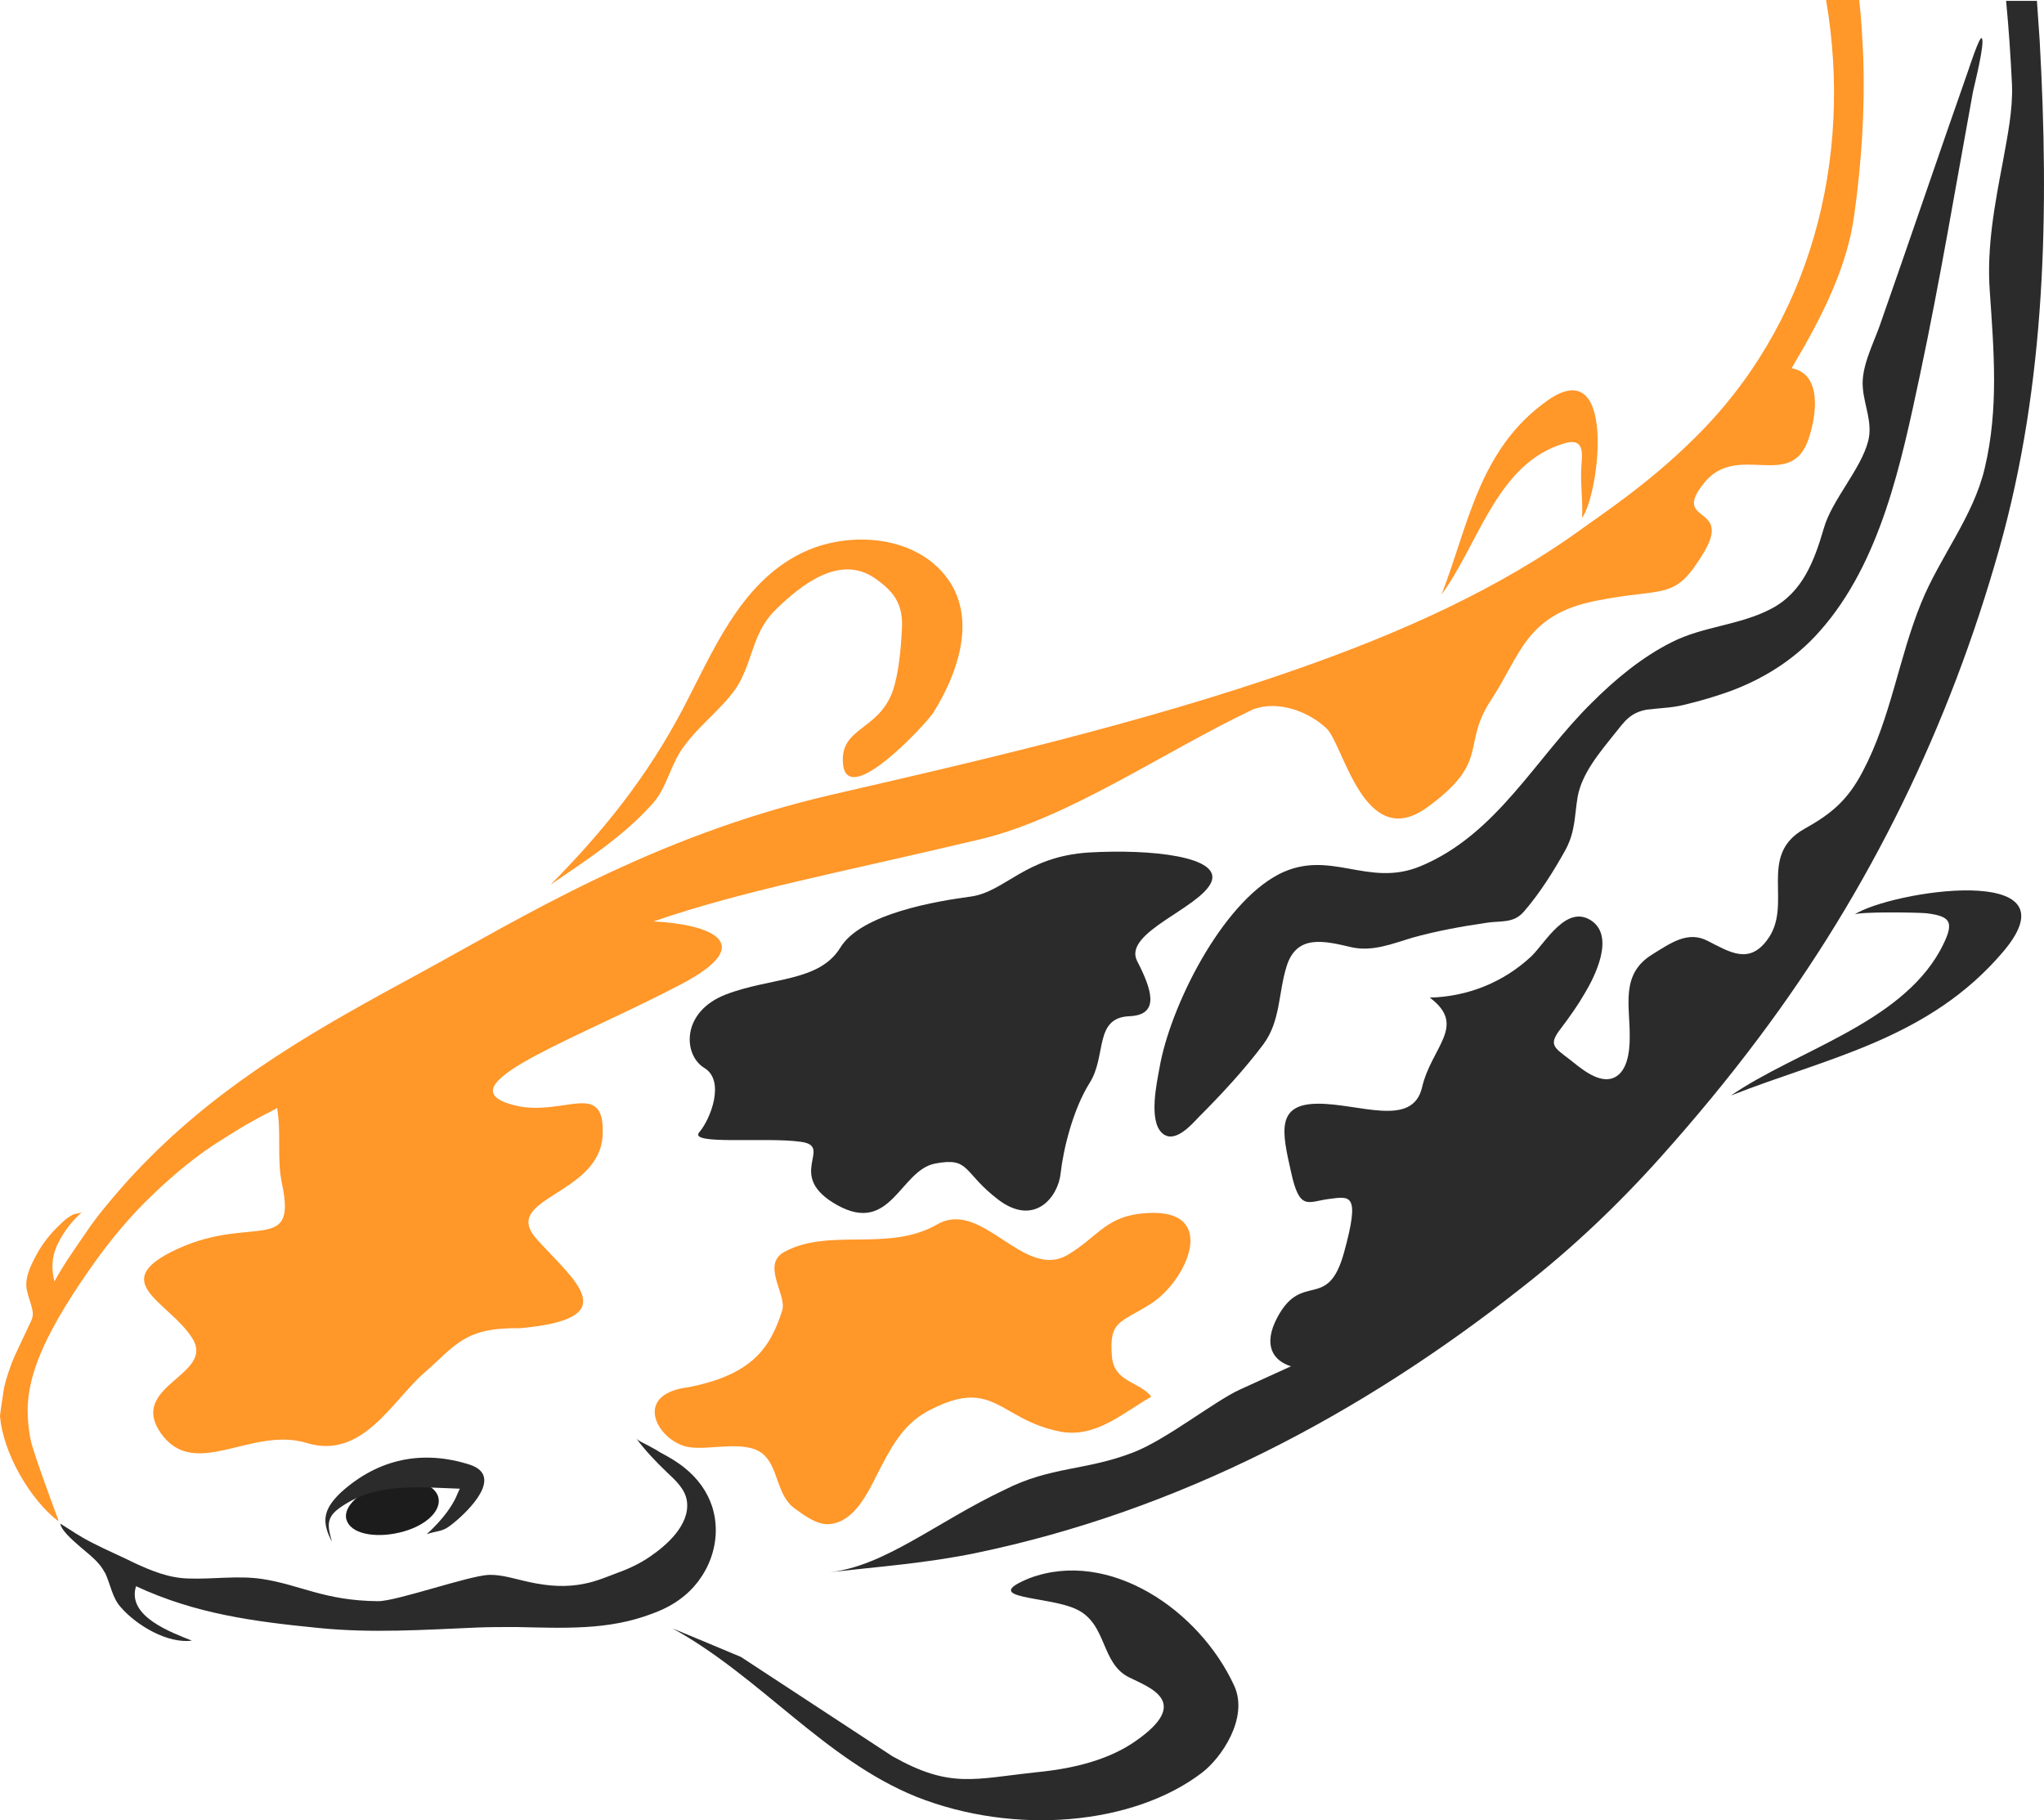 <?xml version="1.0" encoding="utf-8"?>
<!-- Generator: Adobe Illustrator 15.0.0, SVG Export Plug-In . SVG Version: 6.00 Build 0)  -->
<!DOCTYPE svg PUBLIC "-//W3C//DTD SVG 1.1//EN" "http://www.w3.org/Graphics/SVG/1.1/DTD/svg11.dtd">
<svg version="1.1" id="Layer_1" xmlns="http://www.w3.org/2000/svg" xmlns:xlink="http://www.w3.org/1999/xlink" x="0px" y="0px"
	 width="450.757px" height="401.406px" viewBox="8 -0.2 450.757 401.406" enable-background="new 8 -0.2 450.757 401.406"
	 xml:space="preserve">
<path fill="#1C1C1C" d="M104.4,329.3c-1.5-2.898-6.8-3.7-12.3-2s-8.9,5.4-7.5,8.102c1.3,2.898,7,3.698,12.5,2.1
	C102.7,335.9,105.9,332.2,104.4,329.3z"/>
<g>
	<path fill="#2B2B2B" d="M83.2,328.9c8.3-7.5,18.1-9.4,28.4-6.102c7.6,2.5-0.3,10.2-3.5,12.8c-2.5,2.102-3,1.602-6,2.5
		c0,0,4.4-3.698,6.5-8.198c0-0.102,0.8-1.802,0.8-1.802c-9-0.3-18.6-1.5-26.6,4.302c-3,2.198-2.5,4.1-1.6,7.398
		C78.9,335.4,79.2,332.7,83.2,328.9z"/>
</g>
<path fill="#2B2B2B" d="M257.101,223.9c-7.899,0.3-5,8.699-8.801,14.699c-3.699,5.899-5.8,14.601-6.398,19.899
	c-0.5,5.2-5.7,11.899-13.7,5.899c-8-6.101-6.2-9.5-14-8c-7.7,1.5-9.7,15.699-21.5,9.199c-11.9-6.6-0.6-13-8.1-14
	c-7.6-1.1-24.9,0.801-22.4-2.1s5.8-11.4,1.1-14.2c-4.7-2.899-5.1-12.399,4.8-16.2c9.9-3.8,20.5-2.699,25.2-10.3
	c4.6-7.6,21.5-10.3,28.9-11.3c7.5-1.1,11.899-8.8,25.899-9.7c13.801-0.8,29.5,0.9,27,6.6c-2.601,5.7-19.301,11-16.399,17.2
	C261.899,217.8,264,223.6,257.101,223.9z"/>
<path fill="#2B2B2B" d="M375.101,155.9c1.301-0.1,2.699-0.3,4-0.6c3.801-0.9,7.601-2,11.301-3.4c7.198-2.8,13.698-7,18.898-12.9
	c13.5-15.2,18-37.3,22.102-56.5C435.8,61.8,439.3,40.8,443.1,20c0.2-1,2.802-11.2,1.9-11.8c-0.5-0.3-2.7,6.4-2.9,7
	c-6.6,18.8-13,37.7-19.6,56.5c-1.5,4.2-4.1,9.1-3.7,13.6c0.3,3.9,2.2,7.7,1.2,11.7c-1.6,6.3-8,13-9.8,19.3
	c-2.102,7.2-4.7,14.2-11.7,17.8c-6.899,3.6-14.899,3.8-21.8,7.3c-6.602,3.3-12.5,8.2-17.7,13.4c-12.399,12.2-20.899,29-37.7,36
	c-11.699,4.9-20-4-31.3,1.8c-12.7,6.6-24,29.3-26.3,42.7c-0.602,3.3-2.4,11.5,0.5,14.3c2.699,2.602,6.398-1.6,8.199-3.5
	c4.899-4.898,10-10.398,14.199-16c3.801-5.1,3.301-11.3,5.102-17.1c2.199-7.3,8.398-5.7,14.398-4.3c4.602,1,9-0.8,13.301-2.101
	c5.399-1.5,10.899-2.5,16.399-3.301c3.101-0.5,5.9,0.2,8.2-2.4c3.5-4,6.7-9.1,9.3-13.8c2.101-4,1.9-7.2,2.601-11.5
	c0.899-5.2,4.899-9.9,8.101-13.9c2.3-2.9,3.5-4.7,7.101-5.4C372.3,156.2,373.7,156,375.101,155.9z"/>
<path fill="#2B2B2B" d="M156.3,358.9c19.3,10.6,33.5,28.898,53.7,37.1c21.899,8.7,48.101,6.2,63.101-5.3
	c4.199-3.2,10.301-12,7.101-19.102c-7.7-16.8-27.601-30.3-45.101-23.8c-11.601,4.7,4.101,3.9,10.301,6.9c6.8,3.2,5.3,11.898,11.6,15
	c4.6,2.3,13.8,5.398,1.5,14c-5.8,4.1-13.5,6.1-21.7,6.898c-14.1,1.5-19.2,3.7-32-3.5c-11.1-7.3-22.3-14.6-33.4-21.898
	C166.4,363.1,161.4,361,156.3,358.9z"/>
<path fill="#FF9729" d="M129.4,194.9c7.9-5.4,16.3-10.8,22.7-18.1c3-3.4,3.8-8.6,6.8-12.5c3.8-5.2,9.6-9.2,12.3-14.2
	c3.1-6,3-11.2,8.1-16.1c5.2-5,13.8-12.1,21.6-6.7c4.2,2.9,6.3,5.7,6,11.1c-0.2,4.3-0.7,9.9-2,13.7c-3.1,8.9-11.7,8-11,16.1
	c0.9,10.2,18.5-9,19.9-11.2c5-8,9.4-19.5,3.9-28.5c-6.7-10.8-22.5-11.9-33-6.7c-13.6,6.7-19.6,22-26.2,34.5
	C150.7,171.1,141,183.2,129.4,194.9z"/>
<path fill="#2B2B2B" d="M31.2,346.7c0,0,0-0.102-0.1-0.102c-1.3-2.6-3.9-4.3-6-6.198c-1-0.9-3.6-3.102-3.8-4.602
	c0.6,0.4,2.9,1.8,3.3,2.102c1.3,0.8,2.5,1.5,3.9,2.198c2.9,1.5,6,2.802,9,4.302c3.9,1.8,7.7,3.398,12.1,3.5
	c5.4,0.198,10.8-0.7,16.2,0.1c8.5,1.3,13.7,4.8,25.6,4.9c4.1,0,19.9-5.602,24.4-5.802c2.9-0.1,6.1,1,9,1.602
	c4.1,0.898,8.2,1.2,12.3,0.3c2.5-0.5,4.8-1.5,7.2-2.4c2.5-0.898,4.8-2,7-3.5c3.7-2.5,8.8-7,8.2-12.1c-0.3-2.8-2.6-4.8-4.5-6.6
	c-2.4-2.302-4.7-4.7-6.7-7.4c0.5,0.6,1.8,1.1,2.5,1.5c0.9,0.5,1.9,1,2.8,1.6c1.9,1,3.8,2.102,5.5,3.5c2.7,2.2,4.8,5,5.9,8.302
	c2.5,7.6-0.7,16-7.1,20.6c-1.9,1.4-4,2.4-6.2,3.2c-4.8,1.8-9.5,2.6-14.6,2.898c-5.1,0.302-10.2,0.102-15.3,0c-2.8,0-5.6,0-8.4,0.102
	c-11.8,0.5-23.4,1.3-35.2,0.1C64,357.4,51.1,355.7,38,349.6c-2.1,6.7,7.9,10.2,12.3,12c-5.4,0.7-12.2-3.398-15.6-7.3
	C32.8,352.3,32.4,349.3,31.2,346.7z"/>
<path fill="#FF9729" d="M159.9,305.7c13.7-2.7,17.9-8.4,20.6-16.9c1.1-3.5-4.8-10.2,0.6-13c10-5.3,22.8,0.2,33.6-6
	c9.9-5.7,19.1,12.5,28.8,6.7c7-4.2,8.399-8.7,17.601-9.2c16-0.899,8.5,15.3,0.399,20.2c-6.601,4.1-8.899,3.6-8.3,11.3
	c0.398,5.9,6.1,5.601,8.699,9c-6.199,3.5-12.199,9.2-20.101,7.7c-13.7-2.7-14.6-12.4-29.4-4.4c-5.6,3.102-8.2,8.5-11,13.9
	c-2.1,4.2-5.1,10.4-10.4,10.9c-2.7,0.3-5.6-1.9-7.7-3.4c-4.3-3.1-3.5-9.6-7.5-12.4c-3.8-2.6-11-0.6-15.3-1.1
	C153.5,318.4,146.7,307.3,159.9,305.7z"/>
<path fill="#2B2B2B" d="M389.7,241.4c20.898-8.301,43.7-12.301,60.2-31.9c16.5-19.7-25-13.2-33-8c1-0.7,14.1-0.5,16-0.3
	c5.5,0.7,6.3,2,2.898,8.3C426.8,225.6,404.1,231.5,389.7,241.4z"/>
<path fill="#FF9729" d="M325.899,130.9c5.899-15.1,8.199-32.1,23.399-42.8c15.2-10.7,11.5,20.4,7.601,25.9
	c0.199-4.1-0.5-8.1-0.101-12.3c0.3-3.3-0.3-5.2-3.899-4.1C338.101,102,334.2,119.6,325.899,130.9z"/>
<path fill="#FF9729" d="M8.9,305.8c0.5-2.2,1.4-4.8,2.3-6.899c1-2.199,2.1-4.399,3.1-6.601c0.7-1.5,1.2-2.2,0.8-3.8
	c-0.3-1.4-0.9-2.8-1.2-4.3c-0.5-2.601,0.9-5.4,2.1-7.601c1.4-2.699,3.4-5.101,5.7-7.199c0.7-0.7,1.5-1.301,2.5-1.801
	c0.4-0.199,1.5-0.199,1.9-0.5c-2.3,2-4.2,4.5-5.5,7.301c-1.2,2.6-1.3,5.199-0.6,8c2-3.7,4.5-7.2,6.9-10.7
	c2.4-3.601,5.2-6.9,8-10.101c2-2.301,4.1-4.5,6.3-6.699c8.3-8.301,17.7-15.602,27.5-22c10.2-6.7,21-12.602,31.7-18.4
	c22.6-12.3,51.3-30.2,90.8-39.4c29.5-6.8,68.3-15.6,103-27.8c22.199-7.8,44.398-17.5,63.5-31.5c3-2.2,13.8-9.3,23.6-19
	c26.102-25.4,35.4-61.9,29.4-97h7.3c0.5,4.2,0.7,8.5,0.9,12.7c0.398,11.6-0.4,23.3-2,34.8C415.3,58.7,410.1,69.2,403.1,81
	c6.9,1.3,5.4,10.6,3.802,15.4c-3.802,11.9-15.7,0.7-23.102,9.9c-7.398,9.2,6.4,4.6-0.1,15.4c-6.5,10.8-8.301,7.5-23.801,10.6
	c-15.5,3.1-16.5,11.9-23.101,21.9c-6.6,10,0,13.4-14,23.6c-14,10.2-18.5-13.9-22.3-17.4c-3.6-3.4-10.4-6.4-16.3-4.1
	c-20.101,9.6-40.7,24-60.1,28.6c-31.6,7.5-51.9,11.2-72,18.1c12.3,0.6,23.5,4.7,6.2,13.8c-22.2,11.7-50.5,21.601-38.9,26.101
	s22.1-6.101,21.5,7.199c-0.6,13.4-22.8,13.801-14.5,23c8.3,9.2,19.7,17.5-3.7,19.602c-12.3-0.2-14.1,3.699-21.2,9.898
	c-7,6.102-13.6,19.2-25.9,15.4c-12.2-3.7-24.6,8.4-32.1-2.1c-7.4-10.602,12.1-12.801,6.9-21c-5.2-8.2-19.3-12.4-3-19.801
	c16.2-7.301,26.1,1.301,22.8-14.199c-1.2-5.602-0.1-11.2-1.1-16.801c0,0.199-3.2,1.699-3.5,1.899c-1.2,0.7-2.4,1.3-3.6,2
	c-2.3,1.399-4.6,2.8-6.9,4.3c-5.7,3.801-10.8,8.301-15.6,13.102c-4.2,4.3-8,9-11.5,14s-6.8,10.1-9.5,15.5
	c-2.4,4.898-4.3,10.1-4.4,15.6c0,2.4,0.2,4.7,0.7,7c0.6,2.8,5.6,16.3,6,17.3c0,0.102,0.1,0.5,0.1,0.5C14.6,330.5,8.6,320.1,8,312
	C8.2,310.2,8.9,305.9,8.9,305.8z"/>
<path fill="#2B2B2B" d="M229.399,328.4c10.4-5.302,17.9-4.2,28.5-8.302c7.301-2.8,17.899-11.3,23.601-13.898
	c3.7-1.7,7.5-3.4,11.2-5.101c-3.9-1.199-6.301-4.601-3-10.801c5.5-10.3,11.1-1.199,14.699-14.3
	c3.601-13.101,1.399-12.399-3.301-11.8c-4.699,0.6-6.5,2.8-8.398-6c-2-8.801-3.301-14.9,5.8-15c9.101-0.102,21,5.398,23.101-3.602
	s10-13.6,1.699-19.8c8.4-0.2,16.301-3.399,22.4-9.1c3.1-3,7.699-11.5,13.199-7.9c5.301,3.5,0.801,12.4-1.5,16.2
	c-1.5,2.6-3.301,5.1-5.101,7.5c-2.899,3.7-1.7,4.2,1.8,6.9c2.301,1.8,5.9,5,9.102,4.3c3.699-0.9,4.199-6,4.199-9.101
	c0.101-7-2.199-14,5.101-18.399c3.899-2.4,7.7-5.2,12.101-2.9c4.899,2.5,9.101,5.2,13.101-0.2c5.898-7.8-2.3-18.6,8.2-24.5
	c6.1-3.4,9.6-6.4,12.898-12.7c6.2-11.7,7.9-25,12.9-37.2c4.1-10.1,11.5-19,14-29.7c3.1-13.1,2-25.8,1.1-39
	c-0.7-9.7,1.102-19.1,2.9-28.6c1-5.6,2.2-11.2,2-16.9c-0.3-6.2-0.7-12.3-1.3-18.5h6.8c0.2,2.9,0.398,5.8,0.6,8.7
	c2.102,37.6,1.4,75.6-8.898,112.1c-11,39.1-28.602,75.3-53,107.8c-6.801,9.102-14.1,17.9-21.7,26.4c-9.3,10.4-19.399,20-30.399,28.6
	C308.101,311.8,267.899,333,223.1,342.3c-10.7,2.2-21.3,3-32.1,4.2C203.1,345.2,214.6,335.4,229.399,328.4z"/>
</svg>
